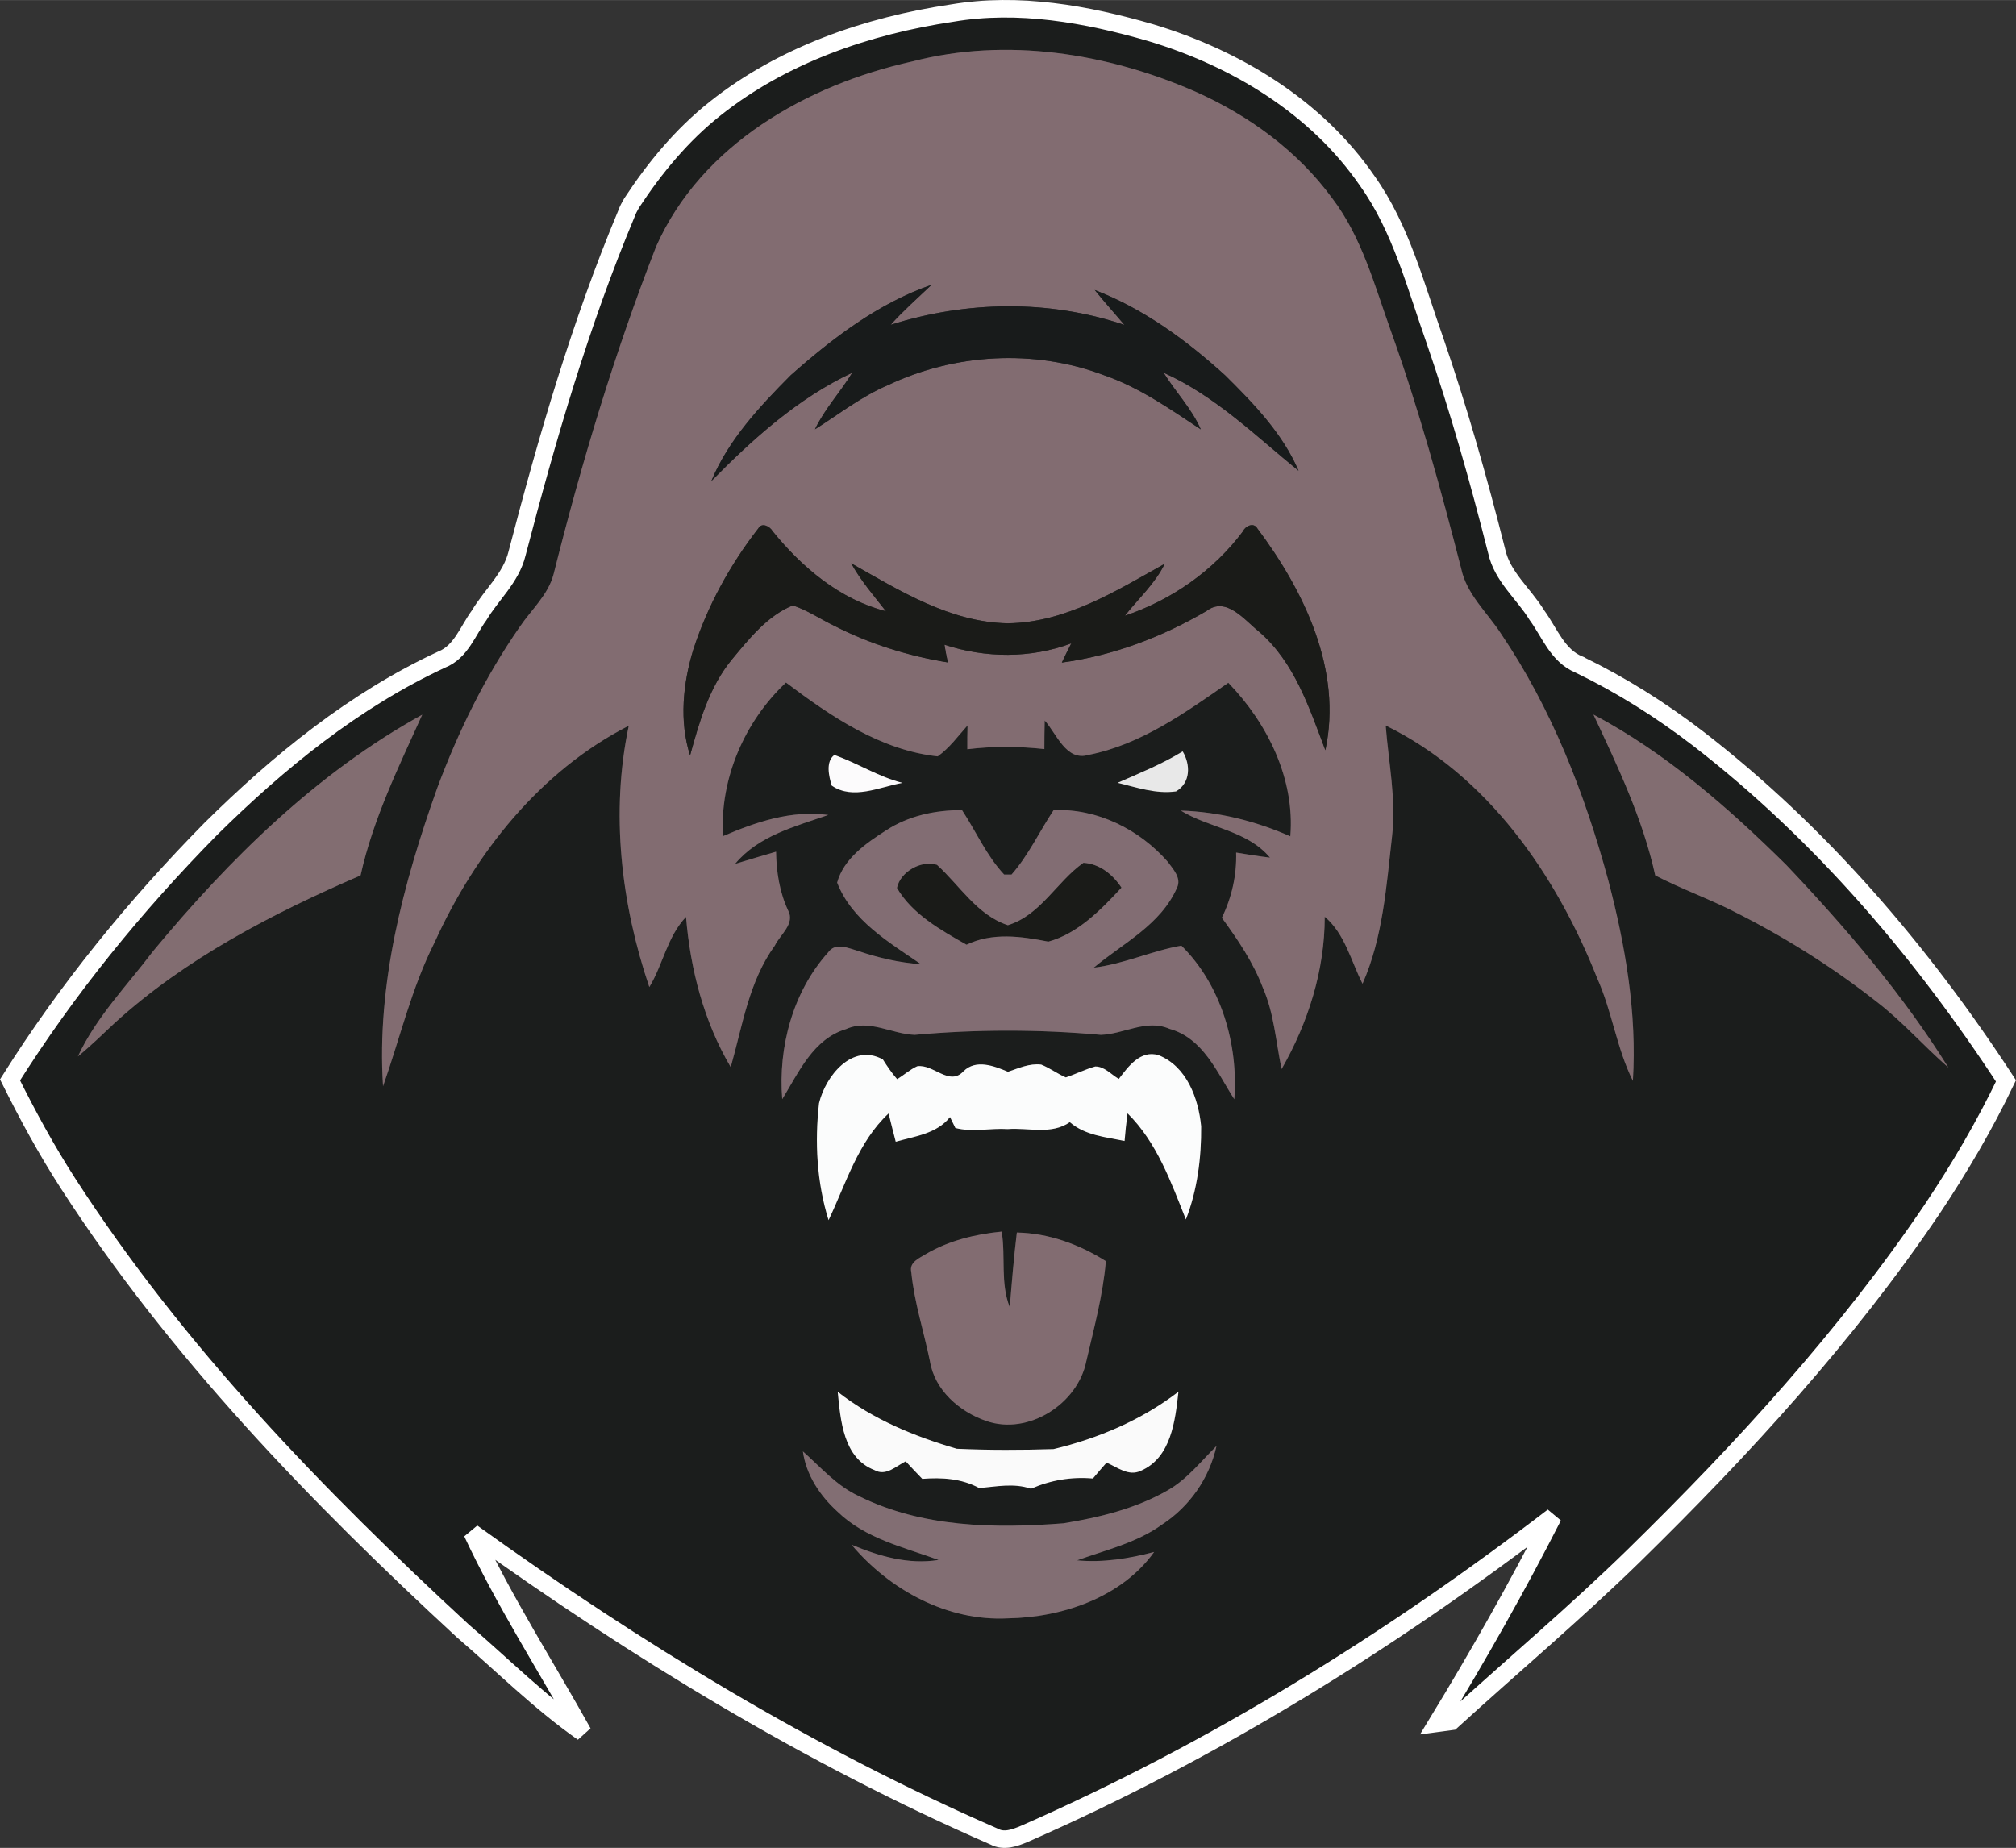 <?xml version="1.0" encoding="UTF-8"?>
<!DOCTYPE svg PUBLIC "-//W3C//DTD SVG 1.1//EN" "http://www.w3.org/Graphics/SVG/1.1/DTD/svg11.dtd">
<!-- Creator: CorelDRAW 2018 (64-Bit) -->
<svg xmlns="http://www.w3.org/2000/svg" xml:space="preserve" width="9.072in" height="8.317in" version="1.1" style="shape-rendering:geometricPrecision; text-rendering:geometricPrecision; image-rendering:optimizeQuality; fill-rule:evenodd; clip-rule:evenodd"
viewBox="0 0 2547.92 2335.77"
 xmlns:xlink="http://www.w3.org/1999/xlink">
 <rect x="0" y="0" width="2547.92" height="2335.77" fill="#333333" stroke="none"/>
 <defs>
  <style type="text/css">
   <![CDATA[
    .str0 {stroke:white;stroke-width:22.11;stroke-miterlimit:2.613}
    .fil11 {fill:none}
    .fil2 {fill:#181B1B;fill-rule:nonzero}
    .fil3 {fill:#1A1B18;fill-rule:nonzero}
    .fil0 {fill:#1B1D1C;fill-rule:nonzero}
    .fil1 {fill:#826C71;fill-rule:nonzero}
    .fil4 {fill:#826D71;fill-rule:nonzero}
    .fil7 {fill:#826D73;fill-rule:nonzero}
    .fil10 {fill:#826E73;fill-rule:nonzero}
    .fil6 {fill:#E8E8E8;fill-rule:nonzero}
    .fil9 {fill:#FAFAFA;fill-rule:nonzero}
    .fil8 {fill:#FBFCFC;fill-rule:nonzero}
    .fil5 {fill:#FCFBFC;fill-rule:nonzero}
   ]]>
  </style>
 </defs>
 <g id="Layer_x0020_1">
  <g id="_1008392240">
   <g>
    <path class="fil0" d="M1203.11 16.55c84.17,-14.31 169.95,1.18 251.04,24.66 107.43,32.21 209.57,93.78 273.93,187.49 42.85,60.17 61.05,132.82 85.41,201.5 30.16,87.54 55.4,176.63 78.07,266.44 6.97,32.29 34.2,53.71 50.85,80.94 16.14,22.01 26.12,51.51 53.49,62.52 52.98,25.68 103.03,57.24 149.77,93.12 154.61,119.24 283.17,269.97 389.58,433.02 -26.93,56.28 -58.63,110.14 -93.19,161.95 -108.09,159.97 -239.15,302.99 -376.73,437.79 -74.48,72.79 -154.1,139.86 -230.93,209.87 -6.24,0.81 -12.33,1.61 -18.2,2.42 51.95,-85.34 101.34,-172.3 146.69,-261.38 -206.64,158.5 -429.79,296.53 -668.42,401.24 -12.03,5.06 -25.68,10.05 -38.01,3.37 -233.86,-102 -452.83,-235.55 -659.69,-384.22 40.8,87.32 93.12,168.63 139.94,252.72 -54.38,-38.16 -101.63,-85.42 -151.9,-128.64 -184.77,-170.61 -361.77,-353.25 -498.69,-565.32 -27.22,-42.12 -51.15,-86.22 -73.45,-131.06 72.28,-114.84 158.58,-220.66 253.75,-317.3 86,-84.98 181.47,-162.76 291.76,-213.98 24.36,-9.54 32.95,-36.25 47.33,-55.84 15.63,-26.2 40.43,-47.48 47.92,-78.08 38.01,-145.66 80.13,-290.81 138.32,-429.79 1.61,-4.55 3.96,-9.03 6.53,-13.36 29.28,-44.69 63.69,-86.3 105.81,-119.61 85.49,-67.88 192.04,-104.49 299.02,-120.49zm-50.04 61.05l0 0c-132.89,29.43 -266.67,104.94 -323.83,234.01 -52.61,134.73 -94.37,273.71 -129.52,413.94 -6.82,26.35 -28.03,44.84 -42.78,66.7 -43.74,62.89 -77.64,132.23 -104.35,203.85 -42.93,120.49 -76.76,247.95 -68.46,376.88 21.43,-60.61 35.88,-123.94 65.09,-181.69 51.29,-113.08 133.33,-216.69 245.46,-274 -23.19,109.78 -9.76,224.91 25.98,330.36 17.32,-28.54 22.6,-63.62 46.37,-88.71 5.5,66.34 22.53,132.16 56.5,189.91 14.89,-52.32 22.9,-108.31 55.77,-153.66 6.68,-13.87 25.9,-27.59 16.73,-44.47 -10.86,-23.34 -14.75,-48.73 -15.19,-74.19 -17.46,4.99 -34.64,10.27 -51.81,15.41 29.87,-35.81 75.73,-47.18 117.78,-61.86 -46.52,-6.31 -91.07,8.73 -133.04,26.78 -4.33,-72.13 27.22,-145 79.62,-194.16 56.72,42.78 119.24,85.42 191.74,93.34 14.82,-10.57 25.68,-25.54 37.72,-39.11 -0.29,10.05 -0.37,20.03 -0.29,30.08 32.29,-3.96 64.94,-3.74 97.38,-0.22 0,-12.04 0.14,-24.14 0.44,-36.1 15.26,16.95 27.08,51.95 55.48,43.44 66.26,-13.06 122.1,-53.42 176.55,-91.14 49.46,51.15 84.39,121.45 78.37,194.09 -43.81,-19.3 -90.55,-31.04 -138.4,-32.51 36.33,22.23 83.8,24.95 112.71,59.44 -14.46,-1.76 -28.69,-4.04 -42.78,-6.38 0.81,28.62 -5.5,56.72 -18.05,82.41 20.18,27.66 39.62,56.28 51.88,88.57 14.24,32.51 16.36,68.32 23.63,102.66 33.46,-58.34 54.6,-124.89 54.52,-192.55 25.61,21.72 33.09,55.84 47.77,84.68 25.83,-58.56 30.16,-123.35 37.28,-186.09 5.5,-46.96 -4.4,-93.63 -8,-140.3 129,63.11 215.44,188.81 267.18,319.2 18.93,41.97 24.58,88.64 45.2,129.96 5.28,-85.34 -9.47,-171.12 -31.11,-253.53 -29.72,-109.78 -71.76,-217.5 -135.75,-312.01 -17.61,-26.93 -43.44,-49.68 -50.19,-82.26 -25.9,-100.97 -53.57,-201.58 -88.64,-299.69 -20.7,-57.53 -36.62,-118.58 -74.19,-167.97 -43.81,-60.03 -105.67,-104.94 -173.1,-134.95 -111.39,-48.73 -238.56,-68.98 -357.66,-38.16zm-959.6 1124.63l0 0c-32.8,43.37 -71.91,83.29 -95.03,133.04 16.22,-13.21 31.19,-27.88 46.52,-42.27 90.11,-82.04 199.67,-138.4 310.76,-186.53 15.78,-71.33 48.06,-137 77.93,-203.12 -133.33,73.45 -243.7,182.42 -340.19,298.88zm1820.42 -299.02l0 0c30.75,65.75 62.37,131.79 78.08,203.26 33.9,17.68 70.15,30.31 104.13,48.06 61.71,31.26 120.64,68.39 175.09,111.17 32.87,25.1 60.1,56.5 91.29,83.65 -58.05,-92.97 -129.66,-176.85 -204.95,-256.17 -73.31,-72.43 -152.12,-141.48 -243.62,-189.98zm-959.45 51.07l0 0c-11.15,8.51 -6.9,26.86 -3.23,38.75 26.86,18.42 60.47,1.76 89.3,-3.52 -30.45,-7.63 -56.87,-25.1 -86.08,-35.22zm358.1 35.15l0 0c24.07,5.87 48.58,14.46 73.82,10.86 18.56,-11.01 18.34,-33.76 8.36,-50.56 -26.05,16.07 -54.38,27.44 -82.19,39.7zm-292.79 60.25l0 0c-25.24,16.14 -53.42,35.66 -61.71,65.9 18.56,47.92 65.46,75.36 105.82,103.1 -27.15,-1.76 -53.72,-8 -79.25,-16.66 -12.62,-3.52 -28.62,-11.52 -38.08,1.98 -44.54,49.61 -63.18,119.61 -57.9,185.36 20.92,-33.9 39.04,-76.17 80.79,-88.64 28.99,-12.99 57.53,6.31 86.59,7.34 78.15,-7.05 157.11,-7.05 235.33,0 28.99,-0.88 57.38,-20.33 86.66,-7.63 42.63,11.81 60.17,55.18 81.97,89.01 5.28,-69.42 -16.66,-144.71 -66.92,-194.16 -37.57,6.6 -72.65,23.26 -110.66,27.81 37.13,-31.04 84.61,-54.08 105.15,-100.97 6.02,-12.33 -5.06,-23.63 -11.67,-32.8 -35.81,-40.95 -89.23,-67.73 -144.27,-65.31 -17.91,27 -31.7,57.02 -53.2,81.45 -2.35,0 -6.97,0 -9.32,-0.07 -22.31,-23.85 -35.44,-54.38 -53.2,-81.38 -33.76,-0.15 -67.66,7.05 -96.13,25.68zm-84.61 344.74l0 0c-5.65,49.38 -2.79,100.16 12.04,147.86 22.16,-46.3 37.06,-98.7 75.87,-134.87 2.94,11.82 5.87,23.78 9.03,35.74 24.22,-6.97 51.81,-9.98 68.61,-31.19 1.69,3.45 5.06,10.35 6.75,13.8 21.28,5.65 44.17,0 66.26,1.39 26.12,-1.98 55.11,7.48 78.37,-8.73 19.23,16.73 45.2,18.78 69.2,23.78 0.95,-11.67 2.2,-23.33 3.74,-34.93 37.06,36.54 54.89,86.81 73.75,134.14 14.46,-37.13 19.67,-78 19.3,-117.77 -3.45,-35.37 -18.27,-75.73 -53.79,-89.89 -22.9,-6.97 -38.38,14.38 -50.27,30.01 -9.76,-5.58 -18.2,-15.92 -29.87,-15.71 -12.91,3.67 -24.73,9.69 -37.13,13.8 -10.86,-4.77 -20.4,-11.96 -31.11,-16.22 -14.82,-1.83 -28.54,4.62 -41.97,9.1 -17.68,-7.41 -40.36,-16.29 -56.21,-0.66 -17.91,19.45 -38.09,-9.54 -58.56,-6.31 -9.32,4.26 -16.8,11.23 -25.32,16.29 -6.82,-7.85 -12.62,-16.36 -18.05,-24.95 -38.89,-21.21 -72.43,21.21 -80.65,55.33zm135.46 190.5l0 0c-8.66,5.43 -21.79,10.42 -18.86,22.97 3.74,38.16 15.85,74.99 23.56,112.56 5.94,36.76 37.35,63.99 71.18,75.66 53.13,18.57 115.72,-21.57 126.44,-75.44 9.69,-41.9 21.06,-83.58 24.73,-126.58 -33.76,-21.35 -72.35,-35.37 -112.49,-36.18 -3.82,31.34 -6.38,62.89 -8.95,94.37 -12.11,-30.38 -5.06,-63.91 -10.2,-95.54 -33.31,3.3 -66.41,11.23 -95.39,28.18zm-111.83 174.35l0 0c3.59,35.88 6.97,83.8 46.45,98.92 14.38,8.14 27,-4.77 39.41,-11.08 6.82,7.34 13.79,14.75 20.99,22.16 24.88,-1.91 49.53,-0.51 72.06,11.67 21.87,-1.91 43.52,-6.6 65.38,0.81 24.88,-10.86 50.92,-15.26 78.22,-12.92 5.58,-6.68 11.3,-13.36 17.24,-20.03 13.57,5.65 27.74,17.76 43.37,10.27 38.31,-16.58 43.44,-63.47 47.48,-99.87 -46.67,35.81 -101.34,58.92 -157.91,72.5 -40.8,1.25 -81.52,1.4 -122.18,-0.44 -53.79,-15.71 -106.11,-37.2 -150.5,-71.99zm417.61 124.16l0 0c-40.51,23.41 -86.66,34.64 -132.38,42.05 -87.18,6.75 -178.83,5.28 -258.74,-34.49 -27.88,-12.92 -48.06,-36.47 -70.52,-56.43 4.18,30.01 21.58,56.06 43.74,76.17 34.86,33.98 83.43,44.84 127.75,61.05 -38.23,6.16 -75.14,-4.77 -110,-19.23 48.28,57.31 121.3,97.08 197.61,93.05 68.39,-1.03 143.68,-26.42 184.77,-83.87 -31.85,8.36 -64.5,13.65 -97.37,10.57 36.54,-13.21 75.51,-22.16 107.5,-45.35 34.71,-22.6 59.8,-58.63 68.68,-99.14 -19.67,19.3 -36.84,41.75 -61.05,55.62z"/>
    <path class="fil1" d="M1153.07 77.6c119.1,-30.82 246.26,-10.57 357.66,38.16 67.44,30.01 129.3,74.92 173.1,134.95 37.57,49.39 53.49,110.44 74.19,167.97 35.08,98.11 62.74,198.72 88.64,299.69 6.75,32.58 32.58,55.33 50.19,82.26 63.99,94.51 106.04,202.24 135.75,312.01 21.65,82.41 36.4,168.19 31.11,253.53 -20.62,-41.31 -26.27,-87.98 -45.2,-129.96 -51.73,-130.4 -138.18,-256.1 -267.18,-319.2 3.59,46.67 13.5,93.34 8,140.3 -7.12,62.74 -11.45,127.54 -37.28,186.09 -14.68,-28.84 -22.16,-62.96 -47.77,-84.68 0.07,67.66 -21.06,134.21 -54.52,192.55 -7.26,-34.34 -9.39,-70.15 -23.63,-102.66 -12.25,-32.29 -31.7,-60.9 -51.88,-88.57 12.55,-25.68 18.86,-53.79 18.05,-82.41 14.09,2.35 28.32,4.62 42.78,6.38 -28.91,-34.49 -76.39,-37.2 -112.71,-59.44 47.84,1.47 94.59,13.21 138.4,32.51 6.02,-72.65 -28.91,-142.95 -78.37,-194.09 -54.45,37.72 -110.29,78.08 -176.55,91.14 -28.4,8.51 -40.21,-26.49 -55.48,-43.44 -0.29,11.96 -0.44,24.07 -0.44,36.1 -32.44,-3.52 -65.09,-3.74 -97.38,0.22 -0.07,-10.05 0,-20.03 0.29,-30.08 -12.04,13.57 -22.9,28.55 -37.72,39.11 -72.5,-7.92 -135.02,-50.56 -191.74,-93.34 -52.39,49.16 -83.95,122.03 -79.62,194.16 41.97,-18.05 86.51,-33.09 133.04,-26.78 -42.05,14.67 -87.91,26.05 -117.78,61.86 17.17,-5.14 34.34,-10.42 51.81,-15.41 0.44,25.46 4.33,50.85 15.19,74.19 9.17,16.87 -10.05,30.6 -16.73,44.47 -32.87,45.35 -40.87,101.34 -55.77,153.66 -33.98,-57.75 -51,-123.57 -56.5,-189.91 -23.77,25.1 -29.06,60.17 -46.37,88.71 -35.74,-105.45 -49.17,-220.58 -25.98,-330.36 -112.12,57.31 -194.16,160.92 -245.46,274 -29.21,57.75 -43.66,121.08 -65.09,181.69 -8.29,-128.93 25.53,-256.39 68.46,-376.88 26.71,-71.62 60.61,-140.96 104.35,-203.85 14.75,-21.87 35.96,-40.36 42.78,-66.7 35.15,-140.23 76.9,-279.21 129.52,-413.94 57.16,-129.07 190.94,-204.58 323.83,-234.01zm-153.81 396.77l0 0c-39.11,39.4 -78.81,81.67 -100.24,133.63 52.69,-53.42 109.48,-104.71 178.09,-136.93 -14.82,24.51 -34.78,45.57 -47.11,71.55 30.31,-19.08 58.7,-41.54 91.95,-55.7 84.31,-40.07 184.7,-46.08 272.39,-13.06 44.98,15.34 83.95,42.78 123.28,68.83 -11.59,-26.49 -31.99,-47.33 -46.96,-71.62 64.94,29.13 116.16,79.62 170.54,123.94 -20.25,-47.33 -56.87,-85.05 -92.9,-120.71 -48.65,-44.17 -103.03,-84.09 -164.74,-107.8 12.04,15.04 25.1,29.35 37.57,44.17 -95.54,-32.29 -199.74,-30.45 -295.5,-0.15 16.07,-17.91 34.27,-33.9 51.73,-50.56 -67.22,23.26 -125.41,67.66 -178.09,114.4zm-40.87 193.5l0 0c-35.74,45.94 -64.21,97.89 -82.19,153.29 -13.06,42.78 -17.91,90.62 -4.04,133.7 11.74,-42.71 24.21,-86.59 52.98,-121.44 21.65,-26.12 44.69,-55.11 76.9,-68.24 18.64,6.16 35,17.46 52.76,25.98 44.84,22.9 93.41,38.01 143.09,46.08 -1.62,-7.48 -3.01,-14.97 -4.26,-22.38 51.88,17.1 108.97,17.54 160.34,-1.69 -4.18,8.07 -8.14,16.22 -11.96,24.29 64.65,-8.73 126.51,-32.21 182.64,-65.09 25.02,-19.22 48.06,11.23 66.48,25.9 45.13,38.89 63.47,96.35 83.95,149.99 21.72,-101.27 -26.78,-201.21 -86,-280.39 -4.55,-8 -15.12,-3.08 -17.98,3.45 -37.2,49.9 -90.55,87.18 -149.4,106.92 17.02,-21.65 38.08,-40.51 50.34,-65.68 -61.71,34.56 -125.19,74.33 -198.42,75.29 -72.94,-1.39 -136.41,-41.17 -197.83,-75.88 12.04,21.94 28.55,40.87 43.96,60.61 -58.12,-14.82 -106.25,-55.48 -143.31,-101.26 -3.45,-6.16 -13.79,-11.37 -18.05,-3.45z"/>
    <path class="fil1" d="M1170.61 1584.9c28.99,-16.95 62.08,-24.88 95.39,-28.18 5.14,31.63 -1.91,65.16 10.2,95.54 2.57,-31.48 5.13,-63.03 8.95,-94.37 40.14,0.81 78.74,14.82 112.49,36.18 -3.67,43 -15.04,84.68 -24.73,126.58 -10.71,53.86 -73.31,94 -126.44,75.44 -33.83,-11.67 -65.23,-38.89 -71.18,-75.66 -7.71,-37.57 -19.81,-74.41 -23.56,-112.56 -2.93,-12.55 10.2,-17.54 18.86,-22.97z"/>
    <path class="fil2" d="M999.26 474.37c52.69,-46.74 110.88,-91.14 178.09,-114.4 -17.46,16.66 -35.66,32.65 -51.73,50.56 95.76,-30.31 199.96,-32.14 295.5,0.15 -12.48,-14.82 -25.54,-29.13 -37.57,-44.17 61.71,23.7 116.09,63.62 164.74,107.8 36.03,35.66 72.65,73.38 92.9,120.71 -54.38,-44.32 -105.6,-94.81 -170.54,-123.94 14.97,24.29 35.37,45.13 46.96,71.62 -39.33,-26.05 -78.3,-53.5 -123.28,-68.83 -87.69,-33.02 -188.07,-27 -272.39,13.06 -33.24,14.16 -61.64,36.62 -91.95,55.7 12.33,-25.98 32.29,-47.04 47.11,-71.55 -68.61,32.21 -125.41,83.51 -178.09,136.93 21.43,-51.95 61.13,-94.22 100.24,-133.63z"/>
    <path class="fil3" d="M958.39 667.87c4.26,-7.93 14.6,-2.71 18.05,3.45 37.06,45.79 85.2,86.44 143.31,101.26 -15.41,-19.74 -31.92,-38.67 -43.96,-60.61 61.42,34.71 124.89,74.48 197.83,75.88 73.23,-0.96 136.71,-40.73 198.42,-75.29 -12.25,25.17 -33.31,44.03 -50.34,65.68 58.85,-19.74 112.2,-57.02 149.4,-106.92 2.86,-6.53 13.43,-11.45 17.98,-3.45 59.22,79.18 107.72,179.12 86,280.39 -20.47,-53.64 -38.82,-111.1 -83.95,-149.99 -18.42,-14.67 -41.46,-45.13 -66.48,-25.9 -56.13,32.88 -117.99,56.36 -182.64,65.09 3.82,-8.07 7.78,-16.22 11.96,-24.29 -51.37,19.23 -108.45,18.78 -160.34,1.69 1.25,7.41 2.64,14.9 4.26,22.38 -49.68,-8.07 -98.26,-23.19 -143.09,-46.08 -17.76,-8.51 -34.12,-19.81 -52.76,-25.98 -32.21,13.14 -55.25,42.12 -76.9,68.24 -28.76,34.86 -41.24,78.74 -52.98,121.44 -13.87,-43.07 -9.03,-90.92 4.04,-133.7 17.98,-55.4 46.45,-107.35 82.19,-153.29z"/>
    <path class="fil3" d="M1133.62 1122.31c4.33,-20.62 30.82,-35.44 50.56,-29.21 28.91,26.2 50.63,63.48 89.6,76.32 41.53,-12.7 61.71,-55.11 95.54,-78.88 20.55,1.32 36.98,14.67 48.06,31.41 -25.9,27.96 -54.96,57.9 -92.38,68.24 -34.42,-6.75 -70.67,-11.89 -103.47,3.89 -32.73,-18.71 -68.32,-38.3 -87.91,-71.77z"/>
    <path class="fil4" d="M193.47 1202.23c96.5,-116.46 206.86,-225.43 340.19,-298.88 -29.87,66.12 -62.15,131.79 -77.93,203.12 -111.1,48.14 -220.65,104.49 -310.76,186.53 -15.34,14.38 -30.31,29.06 -46.52,42.27 23.11,-49.75 62.23,-89.67 95.03,-133.04z"/>
    <path class="fil4" d="M2013.89 903.2c91.51,48.5 170.32,117.56 243.62,189.98 75.29,79.32 146.91,163.2 204.95,256.17 -31.19,-27.15 -58.41,-58.56 -91.29,-83.65 -54.45,-42.78 -113.37,-79.91 -175.09,-111.17 -33.97,-17.76 -70.23,-30.38 -104.13,-48.06 -15.7,-71.47 -47.33,-137.52 -78.08,-203.26z"/>
    <path class="fil5" d="M1054.44 954.27c29.21,10.13 55.62,27.59 86.08,35.22 -28.84,5.28 -62.45,21.94 -89.3,3.52 -3.67,-11.89 -7.92,-30.23 3.23,-38.75z"/>
    <path class="fil6" d="M1412.54 989.42c27.81,-12.25 56.14,-23.63 82.19,-39.7 9.98,16.8 10.2,39.55 -8.36,50.56 -25.24,3.6 -49.75,-4.99 -73.82,-10.86z"/>
    <path class="fil7" d="M1119.75 1049.67c28.47,-18.64 62.37,-25.83 96.13,-25.68 17.76,27 30.89,57.53 53.2,81.38 2.35,0.07 6.97,0.07 9.32,0.07 21.5,-24.43 35.3,-54.45 53.2,-81.45 55.03,-2.42 108.45,24.36 144.27,65.31 6.6,9.17 17.68,20.47 11.67,32.8 -20.55,46.89 -68.03,69.93 -105.15,100.97 38.01,-4.55 73.09,-21.21 110.66,-27.81 50.26,49.46 72.2,124.75 66.92,194.16 -21.79,-33.83 -39.33,-77.2 -81.97,-89.01 -29.28,-12.69 -57.68,6.75 -86.66,7.63 -78.22,-7.05 -157.18,-7.05 -235.33,0 -29.06,-1.03 -57.6,-20.33 -86.59,-7.34 -41.75,12.48 -59.88,54.74 -80.79,88.64 -5.28,-65.75 13.36,-135.75 57.9,-185.36 9.46,-13.5 25.46,-5.5 38.08,-1.98 25.54,8.66 52.1,14.9 79.25,16.66 -40.36,-27.74 -87.25,-55.18 -105.82,-103.1 8.29,-30.23 36.47,-49.75 61.71,-65.9zm13.87 72.65l0 0c19.59,33.46 55.18,53.05 87.91,71.77 32.8,-15.78 69.05,-10.64 103.47,-3.89 37.42,-10.35 66.48,-40.29 92.38,-68.24 -11.08,-16.73 -27.52,-30.09 -48.06,-31.41 -33.83,23.77 -54.01,66.19 -95.54,78.88 -38.97,-12.84 -60.69,-50.12 -89.6,-76.32 -19.74,-6.24 -46.23,8.59 -50.56,29.21z"/>
    <path class="fil8" d="M1035.15 1394.41c8.22,-34.12 41.75,-76.54 80.65,-55.33 5.43,8.58 11.23,17.1 18.05,24.95 8.51,-5.06 16,-12.04 25.32,-16.29 20.47,-3.23 40.65,25.76 58.56,6.31 15.85,-15.63 38.52,-6.75 56.21,0.66 13.43,-4.48 27.15,-10.94 41.97,-9.1 10.72,4.26 20.25,11.45 31.11,16.22 12.4,-4.11 24.22,-10.13 37.13,-13.8 11.67,-0.22 20.11,10.13 29.87,15.71 11.89,-15.63 27.37,-36.98 50.27,-30.01 35.51,14.16 50.34,54.52 53.79,89.89 0.37,39.77 -4.84,80.65 -19.3,117.77 -18.86,-47.33 -36.69,-97.6 -73.75,-134.14 -1.54,11.59 -2.79,23.26 -3.74,34.93 -24,-4.99 -49.97,-7.05 -69.2,-23.78 -23.26,16.22 -52.25,6.75 -78.37,8.73 -22.09,-1.39 -44.98,4.26 -66.26,-1.39 -1.69,-3.45 -5.06,-10.35 -6.75,-13.8 -16.8,21.21 -44.39,24.22 -68.61,31.19 -3.16,-11.96 -6.09,-23.92 -9.03,-35.74 -38.82,36.18 -53.71,88.57 -75.87,134.87 -14.82,-47.7 -17.69,-98.48 -12.04,-147.86z"/>
    <path class="fil9" d="M1058.77 1759.25c44.4,34.78 96.72,56.28 150.5,71.99 40.65,1.83 81.38,1.69 122.18,0.44 56.58,-13.57 111.24,-36.69 157.91,-72.5 -4.04,36.4 -9.17,83.29 -47.48,99.87 -15.63,7.48 -29.79,-4.62 -43.37,-10.27 -5.94,6.68 -11.67,13.36 -17.24,20.03 -27.3,-2.35 -53.35,2.06 -78.22,12.92 -21.87,-7.41 -43.52,-2.72 -65.38,-0.81 -22.53,-12.18 -47.18,-13.58 -72.06,-11.67 -7.19,-7.41 -14.16,-14.83 -20.99,-22.16 -12.4,6.31 -25.02,19.22 -39.41,11.08 -39.48,-15.12 -42.86,-63.03 -46.45,-98.92z"/>
    <path class="fil10" d="M1476.38 1883.41c24.21,-13.87 41.39,-36.32 61.05,-55.62 -8.88,40.5 -33.98,76.53 -68.68,99.14 -31.99,23.19 -70.96,32.14 -107.5,45.35 32.87,3.08 65.53,-2.2 97.37,-10.57 -41.09,57.46 -116.38,82.84 -184.77,83.87 -76.32,4.04 -149.33,-35.73 -197.61,-93.05 34.86,14.46 71.77,25.39 110,19.23 -44.32,-16.22 -92.9,-27.08 -127.75,-61.05 -22.16,-20.11 -39.55,-46.15 -43.74,-76.17 22.46,19.96 42.64,43.52 70.52,56.43 79.91,39.77 171.56,41.24 258.74,34.49 45.72,-7.41 91.87,-18.64 132.38,-42.05z"/>
   </g>
   <path class="fil11 str0" d="M1995.91 840.09c52.98,25.68 103.03,57.24 149.77,93.12 154.62,119.24 283.18,269.97 389.58,433.01 -26.93,56.28 -58.63,110.14 -93.19,161.95 -108.09,159.97 -239.15,302.99 -376.74,437.79 -74.48,72.79 -154.1,139.86 -230.93,209.87 -6.24,0.81 -12.33,1.62 -18.2,2.42 51.96,-85.34 101.34,-172.3 146.69,-261.38 -206.64,158.5 -429.79,296.53 -668.42,401.25 -12.03,5.06 -25.68,10.05 -38.01,3.37 -233.86,-102 -452.83,-235.55 -659.69,-384.22 40.8,87.32 93.12,168.63 139.94,252.72 -54.38,-38.16 -101.63,-85.42 -151.9,-128.63 -184.77,-170.61 -361.77,-353.25 -498.69,-565.32 -27.22,-42.12 -51.15,-86.22 -73.45,-131.06 72.28,-114.84 158.57,-220.66 253.75,-317.3 86,-84.98 181.47,-162.76 291.76,-213.98 24.36,-9.54 32.95,-36.25 47.33,-55.85 15.63,-26.2 40.43,-47.48 47.92,-78.08 38.01,-145.66 80.13,-290.81 138.32,-429.79 1.62,-4.55 3.96,-9.03 6.53,-13.36 29.28,-44.69 63.69,-86.29 105.81,-119.61 85.49,-67.88 192.04,-104.49 299.02,-120.49 84.17,-14.31 169.95,1.18 251.03,24.66 107.43,32.21 209.57,93.78 273.93,187.49 42.85,60.17 61.05,132.82 85.41,201.5 30.16,87.54 55.4,176.63 78.08,266.45 6.97,32.29 34.2,53.71 50.85,80.94 16.14,22.01 26.13,51.51 53.49,62.52z"/>
  </g>
 </g>
</svg>
